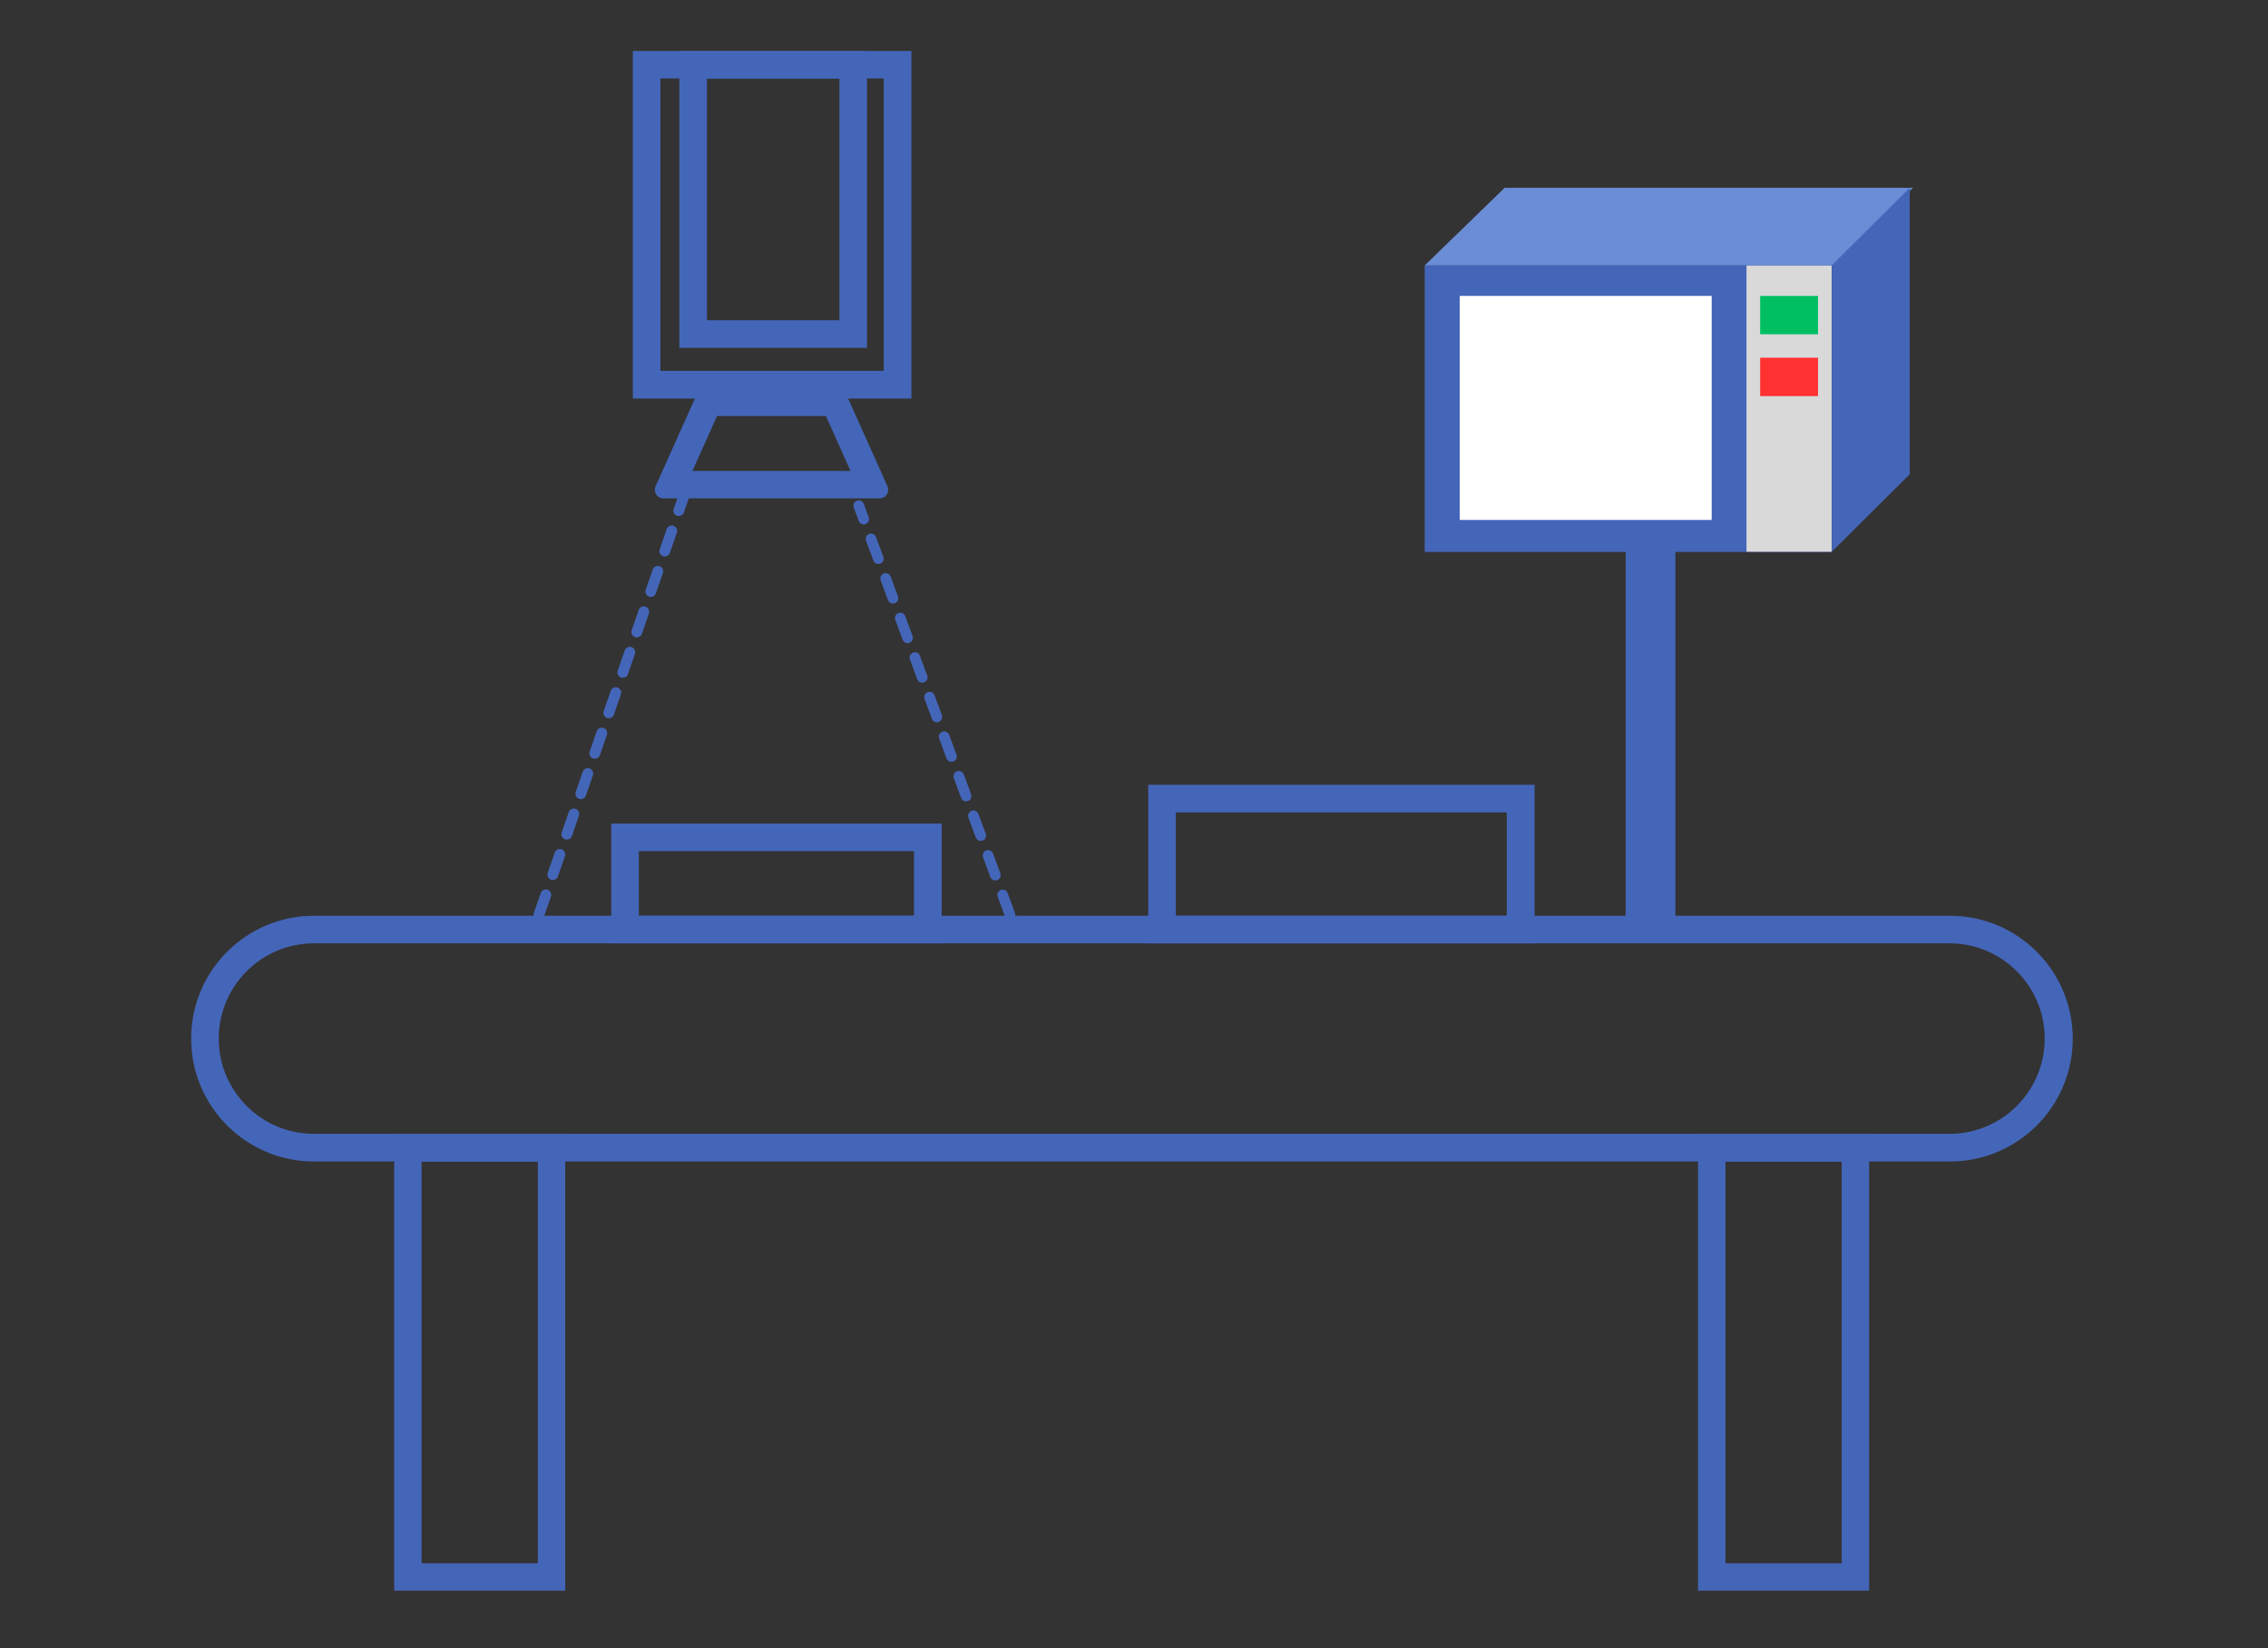 <svg xmlns="http://www.w3.org/2000/svg" xmlns:xlink="http://www.w3.org/1999/xlink" width="410" zoomAndPan="magnify" viewBox="0 0 307.5 223.5" height="298" preserveAspectRatio="xMidYMid meet" version="1.2"><rect x="0" y="0" width="307.5" height="223.5" fill="#333333" stroke="none"/><defs><clipPath id="fed0a43891"><path d="M 25.918 124.188 L 281.062 124.188 L 281.062 157.863 L 25.918 157.863 Z M 25.918 124.188 "/></clipPath><clipPath id="66db0d5313"><path d="M 42.582 124.188 L 264.363 124.188 C 273.566 124.188 281.027 131.648 281.027 140.852 C 281.027 150.055 273.566 157.516 264.363 157.516 L 42.582 157.516 C 33.379 157.516 25.918 150.055 25.918 140.852 C 25.918 131.648 33.379 124.188 42.582 124.188 Z M 42.582 124.188 "/></clipPath><clipPath id="592fdf2a20"><path d="M 53.441 153.801 L 76.637 153.801 L 76.637 215.707 L 53.441 215.707 Z M 53.441 153.801 "/></clipPath><clipPath id="0354202496"><path d="M 230.223 153.801 L 253.418 153.801 L 253.418 215.707 L 230.223 215.707 Z M 230.223 153.801 "/></clipPath><clipPath id="2e15a95ac4"><path d="M 85.805 6.91 L 123.57 6.91 L 123.57 54.055 L 85.805 54.055 Z M 85.805 6.91 "/></clipPath><clipPath id="4415d54b52"><path d="M 88.566 52.703 L 120.668 52.703 L 120.668 67.672 L 88.566 67.672 Z M 88.566 52.703 "/></clipPath><clipPath id="de946ad60a"><path d="M 96.609 52.703 L 112.602 52.703 C 113.688 52.703 114.676 53.344 115.121 54.336 L 120.328 65.953 C 120.488 66.312 120.457 66.727 120.242 67.055 C 120.031 67.387 119.664 67.586 119.27 67.586 L 89.938 67.586 C 89.547 67.586 89.18 67.387 88.965 67.055 C 88.754 66.727 88.723 66.312 88.883 65.953 L 94.09 54.336 C 94.535 53.344 95.52 52.703 96.609 52.703 Z M 96.609 52.703 "/></clipPath><clipPath id="c6e97f1df5"><path d="M 72 66 L 94 66 L 94 125 L 72 125 Z M 72 66 "/></clipPath><clipPath id="9e88abe1d3"><path d="M 53.441 85.562 L 93.152 66.266 L 112.449 105.98 L 72.734 125.273 Z M 53.441 85.562 "/></clipPath><clipPath id="d5c0050be2"><path d="M 53.441 85.562 L 93.152 66.266 L 112.449 105.98 L 72.734 125.273 Z M 53.441 85.562 "/></clipPath><clipPath id="b10e547122"><path d="M 115 67 L 138 67 L 138 125 L 115 125 Z M 115 67 "/></clipPath><clipPath id="f95d0a4944"><path d="M 97.898 106.953 L 116.043 67.527 L 155.473 85.676 L 137.324 125.102 Z M 97.898 106.953 "/></clipPath><clipPath id="53a365ce50"><path d="M 97.898 106.953 L 116.043 67.527 L 155.473 85.676 L 137.324 125.102 Z M 97.898 106.953 "/></clipPath><clipPath id="ecb51e8f68"><path d="M 82.875 111.688 L 127.676 111.688 L 127.676 127.93 L 82.875 127.93 Z M 82.875 111.688 "/></clipPath><clipPath id="9d0fe32327"><path d="M 92.105 6.91 L 117.551 6.91 L 117.551 47.172 L 92.105 47.172 Z M 92.105 6.91 "/></clipPath><clipPath id="6ca93fac78"><path d="M 220.414 40.289 L 227.152 40.289 L 227.152 127.16 L 220.414 127.16 Z M 220.414 40.289 "/></clipPath><clipPath id="3cc973926a"><path d="M 155.684 106.43 L 208.062 106.43 L 208.062 127.934 L 155.684 127.934 Z M 155.684 106.43 "/></clipPath><clipPath id="68154d43b5"><path d="M 193.191 35.969 L 248.355 35.969 L 248.355 74.824 L 193.191 74.824 Z M 193.191 35.969 "/></clipPath><clipPath id="de92d08b7c"><path d="M 193.191 35.973 L 248.348 35.973 L 248.348 74.824 L 193.191 74.824 Z M 193.191 35.973 "/></clipPath><clipPath id="e8465c7a91"><path d="M 197.914 40.133 L 232.074 40.133 L 232.074 70.512 L 197.914 70.512 Z M 197.914 40.133 "/></clipPath><clipPath id="5b1b85e6a8"><path d="M 236.793 35.969 L 248.355 35.969 L 248.355 74.824 L 236.793 74.824 Z M 236.793 35.969 "/></clipPath><clipPath id="eb65aaac1e"><path d="M 238.645 40.133 L 246.492 40.133 L 246.492 45.332 L 238.645 45.332 Z M 238.645 40.133 "/></clipPath><clipPath id="3c1b4e5acc"><path d="M 238.645 48.512 L 246.492 48.512 L 246.492 53.715 L 238.645 53.715 Z M 238.645 48.512 "/></clipPath><clipPath id="2a03cb4e06"><path d="M 193.191 25.473 L 259.391 25.473 L 259.391 35.973 L 193.191 35.973 Z M 193.191 25.473 "/></clipPath><clipPath id="ee80a52ef3"><path d="M 203.996 25.473 L 259.367 25.473 L 248.562 35.973 L 193.191 35.973 Z M 203.996 25.473 "/></clipPath><clipPath id="6a2386353d"><path d="M 248.352 25.438 L 258.922 25.438 L 258.922 74.828 L 248.352 74.828 Z M 248.352 25.438 "/></clipPath><clipPath id="287c66dd8a"><path d="M 248.352 35.98 L 248.352 74.828 L 258.922 64.316 L 258.922 25.473 Z M 248.352 35.98 "/></clipPath></defs><g id="c5821051b1"><g clip-rule="nonzero" clip-path="url(#fed0a43891)"><g clip-rule="nonzero" clip-path="url(#66db0d5313)"><path style="fill:none;stroke-width:10;stroke-linecap:butt;stroke-linejoin:miter;stroke:#4466b9;stroke-opacity:1;stroke-miterlimit:4;" d="M 22.273 0 L 318.697 0 C 330.998 0 340.97 9.972 340.97 22.273 C 340.97 34.573 330.998 44.545 318.697 44.545 L 22.273 44.545 C 9.973 44.545 0.001 34.573 0.001 22.273 C 0.001 9.972 9.973 0 22.273 0 Z M 22.273 0 " transform="matrix(0.748,0,0,0.748,25.918,124.187)"/></g></g><g clip-rule="nonzero" clip-path="url(#592fdf2a20)"><path style="fill:none;stroke-width:10;stroke-linecap:butt;stroke-linejoin:miter;stroke:#4466b9;stroke-opacity:1;stroke-miterlimit:4;" d="M 0.002 0.001 L 31.186 0.001 L 31.186 83.228 L 0.002 83.228 Z M 0.002 0.001 " transform="matrix(0.744,0,0,0.744,53.44,153.8)"/></g><g clip-rule="nonzero" clip-path="url(#0354202496)"><path style="fill:none;stroke-width:10;stroke-linecap:butt;stroke-linejoin:miter;stroke:#4466b9;stroke-opacity:1;stroke-miterlimit:4;" d="M 0.002 0.001 L 31.186 0.001 L 31.186 83.228 L 0.002 83.228 Z M 0.002 0.001 " transform="matrix(0.744,0,0,0.744,230.221,153.8)"/></g><g clip-rule="nonzero" clip-path="url(#2e15a95ac4)"><path style="fill:none;stroke-width:10;stroke-linecap:butt;stroke-linejoin:miter;stroke:#4466b9;stroke-opacity:1;stroke-miterlimit:4;" d="M -0.002 0.001 L 50.59 0.001 L 50.59 63.157 L -0.002 63.157 Z M -0.002 0.001 " transform="matrix(0.746,0,0,0.746,85.806,6.909)"/></g><g clip-rule="nonzero" clip-path="url(#4415d54b52)"><g clip-rule="nonzero" clip-path="url(#de946ad60a)"><path style="fill:none;stroke-width:10;stroke-linecap:butt;stroke-linejoin:miter;stroke:#4466b9;stroke-opacity:1;stroke-miterlimit:4;" d="M 11.396 -0.002 L 32.941 -0.002 C 34.404 -0.002 35.736 0.861 36.336 2.198 L 43.351 17.849 C 43.567 18.333 43.525 18.891 43.235 19.333 C 42.951 19.781 42.456 20.049 41.925 20.049 L 2.408 20.049 C 1.881 20.049 1.387 19.781 1.097 19.333 C 0.813 18.891 0.771 18.333 0.987 17.849 L 8.002 2.198 C 8.602 0.861 9.928 -0.002 11.396 -0.002 Z M 11.396 -0.002 " transform="matrix(0.742,0,0,0.742,88.15,52.704)"/></g></g><g clip-rule="nonzero" clip-path="url(#c6e97f1df5)"><g clip-rule="nonzero" clip-path="url(#9e88abe1d3)"><g clip-rule="nonzero" clip-path="url(#d5c0050be2)"><path style=" stroke:none;fill-rule:nonzero;fill:#4466b9;fill-opacity:1;" d="M 92.355 66.734 C 92.188 66.816 92.051 66.965 91.984 67.156 L 91.34 69.016 C 91.207 69.398 91.41 69.812 91.793 69.945 C 91.984 70.012 92.184 69.992 92.352 69.91 C 92.52 69.828 92.656 69.684 92.723 69.492 L 93.367 67.633 C 93.5 67.25 93.297 66.836 92.914 66.703 C 92.723 66.637 92.523 66.656 92.355 66.734 Z M 90.762 71.336 C 90.594 71.418 90.457 71.566 90.391 71.758 L 89.441 74.5 C 89.312 74.879 89.512 75.297 89.895 75.43 C 90.086 75.496 90.285 75.477 90.453 75.395 C 90.621 75.312 90.758 75.168 90.824 74.977 L 91.773 72.234 C 91.906 71.852 91.703 71.438 91.32 71.305 C 91.129 71.238 90.93 71.254 90.762 71.336 Z M 88.867 76.82 C 88.699 76.902 88.559 77.051 88.496 77.238 L 87.547 79.98 C 87.414 80.363 87.617 80.781 87.996 80.914 C 88.188 80.977 88.387 80.961 88.555 80.879 C 88.727 80.797 88.863 80.652 88.93 80.461 L 89.875 77.719 C 90.008 77.336 89.809 76.922 89.426 76.789 C 89.234 76.723 89.035 76.738 88.867 76.82 Z M 86.969 82.305 C 86.797 82.387 86.664 82.535 86.598 82.727 L 85.648 85.469 C 85.516 85.852 85.719 86.266 86.098 86.398 C 86.289 86.465 86.488 86.445 86.66 86.363 C 86.824 86.281 86.965 86.137 87.031 85.945 L 87.977 83.203 C 88.109 82.82 87.91 82.406 87.527 82.273 C 87.336 82.207 87.137 82.223 86.969 82.305 Z M 85.07 87.789 C 84.902 87.871 84.766 88.016 84.699 88.207 L 83.75 90.949 C 83.617 91.332 83.82 91.75 84.203 91.883 C 84.395 91.949 84.594 91.93 84.762 91.848 C 84.93 91.766 85.066 91.621 85.133 91.43 L 86.082 88.688 C 86.215 88.305 86.012 87.887 85.629 87.754 C 85.438 87.688 85.238 87.707 85.07 87.789 Z M 83.172 93.273 C 83.004 93.355 82.867 93.5 82.801 93.691 L 81.852 96.434 C 81.719 96.816 81.922 97.234 82.305 97.363 C 82.496 97.43 82.695 97.414 82.863 97.332 C 83.031 97.25 83.168 97.105 83.234 96.914 L 84.184 94.172 C 84.316 93.789 84.113 93.375 83.73 93.242 C 83.539 93.176 83.34 93.191 83.172 93.273 Z M 81.273 98.758 C 81.105 98.84 80.969 98.988 80.902 99.18 L 79.953 101.922 C 79.824 102.301 80.023 102.719 80.406 102.852 C 80.598 102.918 80.797 102.898 80.965 102.816 C 81.133 102.734 81.27 102.59 81.336 102.398 L 82.285 99.656 C 82.418 99.273 82.215 98.859 81.832 98.727 C 81.645 98.66 81.441 98.676 81.273 98.758 Z M 79.379 104.242 C 79.211 104.324 79.074 104.469 79.008 104.66 L 78.059 107.402 C 77.926 107.785 78.129 108.203 78.508 108.336 C 78.699 108.398 78.898 108.383 79.066 108.301 C 79.238 108.219 79.375 108.074 79.441 107.883 L 80.391 105.137 C 80.52 104.758 80.32 104.34 79.938 104.207 C 79.746 104.141 79.547 104.16 79.379 104.242 Z M 77.48 109.727 C 77.312 109.809 77.176 109.953 77.109 110.145 L 76.16 112.887 C 76.027 113.27 76.23 113.684 76.613 113.816 C 76.805 113.883 77.004 113.863 77.172 113.781 C 77.34 113.699 77.477 113.555 77.543 113.363 L 78.492 110.621 C 78.625 110.238 78.422 109.824 78.039 109.691 C 77.848 109.625 77.648 109.645 77.48 109.727 Z M 75.582 115.211 C 75.414 115.293 75.277 115.438 75.211 115.629 L 74.262 118.371 C 74.129 118.754 74.332 119.168 74.715 119.301 C 74.906 119.367 75.105 119.352 75.273 119.27 C 75.441 119.188 75.578 119.039 75.645 118.848 L 76.594 116.109 C 76.727 115.727 76.523 115.309 76.141 115.176 C 75.949 115.109 75.75 115.129 75.582 115.211 Z M 73.684 120.695 C 73.516 120.777 73.379 120.922 73.312 121.113 L 72.367 123.855 C 72.234 124.238 72.434 124.652 72.816 124.785 C 73.008 124.852 73.207 124.832 73.375 124.754 C 73.543 124.672 73.684 124.523 73.746 124.332 L 74.695 121.59 C 74.828 121.211 74.625 120.793 74.246 120.66 C 74.055 120.594 73.855 120.613 73.684 120.695 Z M 73.684 120.695 "/></g></g></g><g clip-rule="nonzero" clip-path="url(#b10e547122)"><g clip-rule="nonzero" clip-path="url(#f95d0a4944)"><g clip-rule="nonzero" clip-path="url(#53a365ce50)"><path style=" stroke:none;fill-rule:nonzero;fill:#4466b9;fill-opacity:1;" d="M 115.777 68.277 C 115.703 68.445 115.688 68.641 115.758 68.828 L 116.43 70.648 C 116.566 71.023 116.98 71.215 117.355 71.074 C 117.543 71.004 117.684 70.867 117.762 70.699 C 117.84 70.531 117.852 70.336 117.781 70.148 L 117.109 68.328 C 116.973 67.957 116.559 67.766 116.184 67.902 C 115.996 67.973 115.855 68.109 115.777 68.277 Z M 117.441 72.781 C 117.367 72.945 117.352 73.145 117.422 73.332 L 118.414 76.012 C 118.551 76.387 118.965 76.578 119.34 76.441 C 119.527 76.371 119.668 76.23 119.742 76.066 C 119.82 75.898 119.836 75.699 119.766 75.512 L 118.773 72.832 C 118.637 72.457 118.223 72.266 117.848 72.406 C 117.66 72.473 117.52 72.613 117.441 72.781 Z M 119.426 78.145 C 119.348 78.312 119.336 78.508 119.402 78.695 L 120.395 81.379 C 120.535 81.75 120.949 81.941 121.32 81.805 C 121.508 81.734 121.648 81.598 121.727 81.43 C 121.805 81.262 121.816 81.066 121.75 80.879 L 120.758 78.195 C 120.617 77.82 120.203 77.633 119.832 77.77 C 119.645 77.84 119.504 77.977 119.426 78.145 Z M 121.406 83.512 C 121.332 83.676 121.32 83.875 121.387 84.062 L 122.379 86.746 C 122.516 87.117 122.93 87.309 123.305 87.172 C 123.492 87.102 123.633 86.965 123.711 86.797 C 123.789 86.629 123.801 86.434 123.73 86.246 L 122.738 83.562 C 122.602 83.188 122.188 82.996 121.812 83.137 C 121.629 83.207 121.484 83.344 121.406 83.512 Z M 123.391 88.875 C 123.312 89.043 123.301 89.238 123.371 89.426 L 124.363 92.109 C 124.5 92.484 124.914 92.672 125.289 92.535 C 125.477 92.465 125.617 92.328 125.691 92.16 C 125.77 91.992 125.785 91.797 125.715 91.609 L 124.723 88.926 C 124.586 88.551 124.172 88.359 123.797 88.5 C 123.609 88.566 123.469 88.707 123.391 88.875 Z M 125.375 94.238 C 125.297 94.406 125.285 94.605 125.355 94.793 L 126.344 97.473 C 126.484 97.848 126.898 98.039 127.27 97.898 C 127.457 97.832 127.598 97.691 127.676 97.523 C 127.754 97.359 127.766 97.16 127.699 96.973 L 126.707 94.293 C 126.566 93.918 126.152 93.727 125.781 93.867 C 125.594 93.934 125.453 94.074 125.375 94.238 Z M 127.355 99.605 C 127.281 99.773 127.27 99.973 127.336 100.156 L 128.328 102.84 C 128.465 103.215 128.879 103.406 129.254 103.266 C 129.441 103.199 129.582 103.059 129.66 102.891 C 129.738 102.723 129.75 102.527 129.68 102.34 L 128.691 99.66 C 128.551 99.285 128.137 99.094 127.762 99.23 C 127.578 99.301 127.434 99.438 127.355 99.605 Z M 129.34 104.969 C 129.262 105.137 129.25 105.332 129.32 105.52 L 130.312 108.207 C 130.449 108.578 130.863 108.77 131.238 108.633 C 131.426 108.562 131.566 108.426 131.641 108.258 C 131.719 108.09 131.734 107.891 131.664 107.707 L 130.672 105.02 C 130.535 104.648 130.121 104.457 129.746 104.594 C 129.559 104.664 129.418 104.801 129.34 104.969 Z M 131.324 110.336 C 131.246 110.5 131.234 110.699 131.301 110.887 L 132.293 113.566 C 132.434 113.941 132.848 114.133 133.219 113.996 C 133.406 113.926 133.547 113.789 133.625 113.621 C 133.703 113.453 133.715 113.254 133.645 113.066 L 132.656 110.387 C 132.516 110.012 132.102 109.82 131.727 109.961 C 131.543 110.027 131.402 110.168 131.324 110.336 Z M 133.309 115.699 C 133.23 115.867 133.215 116.066 133.285 116.254 L 134.277 118.934 C 134.414 119.309 134.828 119.5 135.203 119.359 C 135.391 119.293 135.531 119.152 135.609 118.984 C 135.684 118.816 135.699 118.621 135.629 118.434 L 134.637 115.754 C 134.5 115.379 134.086 115.188 133.711 115.324 C 133.523 115.395 133.383 115.535 133.309 115.699 Z M 135.289 121.066 C 135.211 121.234 135.199 121.43 135.27 121.617 L 136.262 124.301 C 136.398 124.672 136.812 124.863 137.188 124.727 C 137.371 124.656 137.516 124.52 137.59 124.352 C 137.668 124.184 137.68 123.984 137.613 123.801 L 136.621 121.117 C 136.484 120.742 136.07 120.551 135.695 120.691 C 135.508 120.762 135.367 120.898 135.289 121.066 Z M 135.289 121.066 "/></g></g></g><g clip-rule="nonzero" clip-path="url(#ecb51e8f68)"><path style="fill:none;stroke-width:10;stroke-linecap:butt;stroke-linejoin:miter;stroke:#4466b9;stroke-opacity:1;stroke-miterlimit:4;" d="M -0.002 -0.001 L 21.703 -0.001 L 21.703 59.867 L -0.002 59.867 Z M -0.002 -0.001 " transform="matrix(0,-0.748,0.748,0,82.876,127.928)"/></g><g clip-rule="nonzero" clip-path="url(#9d0fe32327)"><path style="fill:none;stroke-width:10;stroke-linecap:butt;stroke-linejoin:miter;stroke:#4466b9;stroke-opacity:1;stroke-miterlimit:4;" d="M -0.002 -0.001 L 34.016 -0.001 L 34.016 53.826 L -0.002 53.826 Z M -0.002 -0.001 " transform="matrix(0.748,0,0,0.748,92.107,6.911)"/></g><g clip-rule="nonzero" clip-path="url(#6ca93fac78)"><path style="fill:none;stroke-width:10;stroke-linecap:butt;stroke-linejoin:miter;stroke:#4466b9;stroke-opacity:1;stroke-miterlimit:4;" d="M -0.002 -0.002 L 9.081 -0.002 L 9.081 117.093 L -0.002 117.093 Z M -0.002 -0.002 " transform="matrix(0.742,0,0,0.742,220.416,40.29)"/></g><g clip-rule="nonzero" clip-path="url(#3cc973926a)"><path style="fill:none;stroke-width:10;stroke-linecap:butt;stroke-linejoin:miter;stroke:#4466b9;stroke-opacity:1;stroke-miterlimit:4;" d="M -0.002 -0.002 L 28.766 -0.002 L 28.766 70.071 L -0.002 70.071 Z M -0.002 -0.002 " transform="matrix(0,-0.747,0.747,0,155.685,127.932)"/></g><g clip-rule="nonzero" clip-path="url(#68154d43b5)"><path style=" stroke:none;fill-rule:nonzero;fill:#4466b9;fill-opacity:1;" d="M 193.191 74.824 L 193.191 35.969 L 248.293 35.969 L 248.293 74.824 Z M 193.191 74.824 "/></g><g clip-rule="nonzero" clip-path="url(#de92d08b7c)"><path style="fill:none;stroke-width:6;stroke-linecap:butt;stroke-linejoin:miter;stroke:#4466b9;stroke-opacity:1;stroke-miterlimit:4;" d="M 0 -0.001 L 51.918 -0.001 L 51.918 73.705 L 0 73.705 Z M 0 -0.001 " transform="matrix(0,-0.748,0.748,0,193.192,74.824)"/></g><g clip-rule="nonzero" clip-path="url(#e8465c7a91)"><path style=" stroke:none;fill-rule:nonzero;fill:#ffffff;fill-opacity:1;" d="M 197.914 70.512 L 197.914 40.133 L 232.09 40.133 L 232.09 70.512 Z M 197.914 70.512 "/></g><g clip-rule="nonzero" clip-path="url(#5b1b85e6a8)"><path style=" stroke:none;fill-rule:nonzero;fill:#d9d9d9;fill-opacity:1;" d="M 236.793 74.824 L 236.793 35.992 L 248.355 35.992 L 248.355 74.824 Z M 236.793 74.824 "/></g><g clip-rule="nonzero" clip-path="url(#eb65aaac1e)"><path style=" stroke:none;fill-rule:nonzero;fill:#00bf63;fill-opacity:1;" d="M 238.645 45.332 L 238.645 40.133 L 246.488 40.133 L 246.488 45.332 Z M 238.645 45.332 "/></g><g clip-rule="nonzero" clip-path="url(#3c1b4e5acc)"><path style=" stroke:none;fill-rule:nonzero;fill:#ff3131;fill-opacity:1;" d="M 238.645 53.715 L 238.645 48.512 L 246.488 48.512 L 246.488 53.715 Z M 238.645 53.715 "/></g><g clip-rule="nonzero" clip-path="url(#2a03cb4e06)"><g clip-rule="nonzero" clip-path="url(#ee80a52ef3)"><path style=" stroke:none;fill-rule:nonzero;fill:#6b8dd6;fill-opacity:1;" d="M 193.191 25.473 L 259.352 25.473 L 259.352 35.973 L 193.191 35.973 Z M 193.191 25.473 "/></g></g><g clip-rule="nonzero" clip-path="url(#6a2386353d)"><g clip-rule="nonzero" clip-path="url(#287c66dd8a)"><path style=" stroke:none;fill-rule:nonzero;fill:#4466b9;fill-opacity:1;" d="M 248.352 74.828 L 248.352 25.48 L 258.922 25.48 L 258.922 74.828 Z M 248.352 74.828 "/></g></g></g></svg>